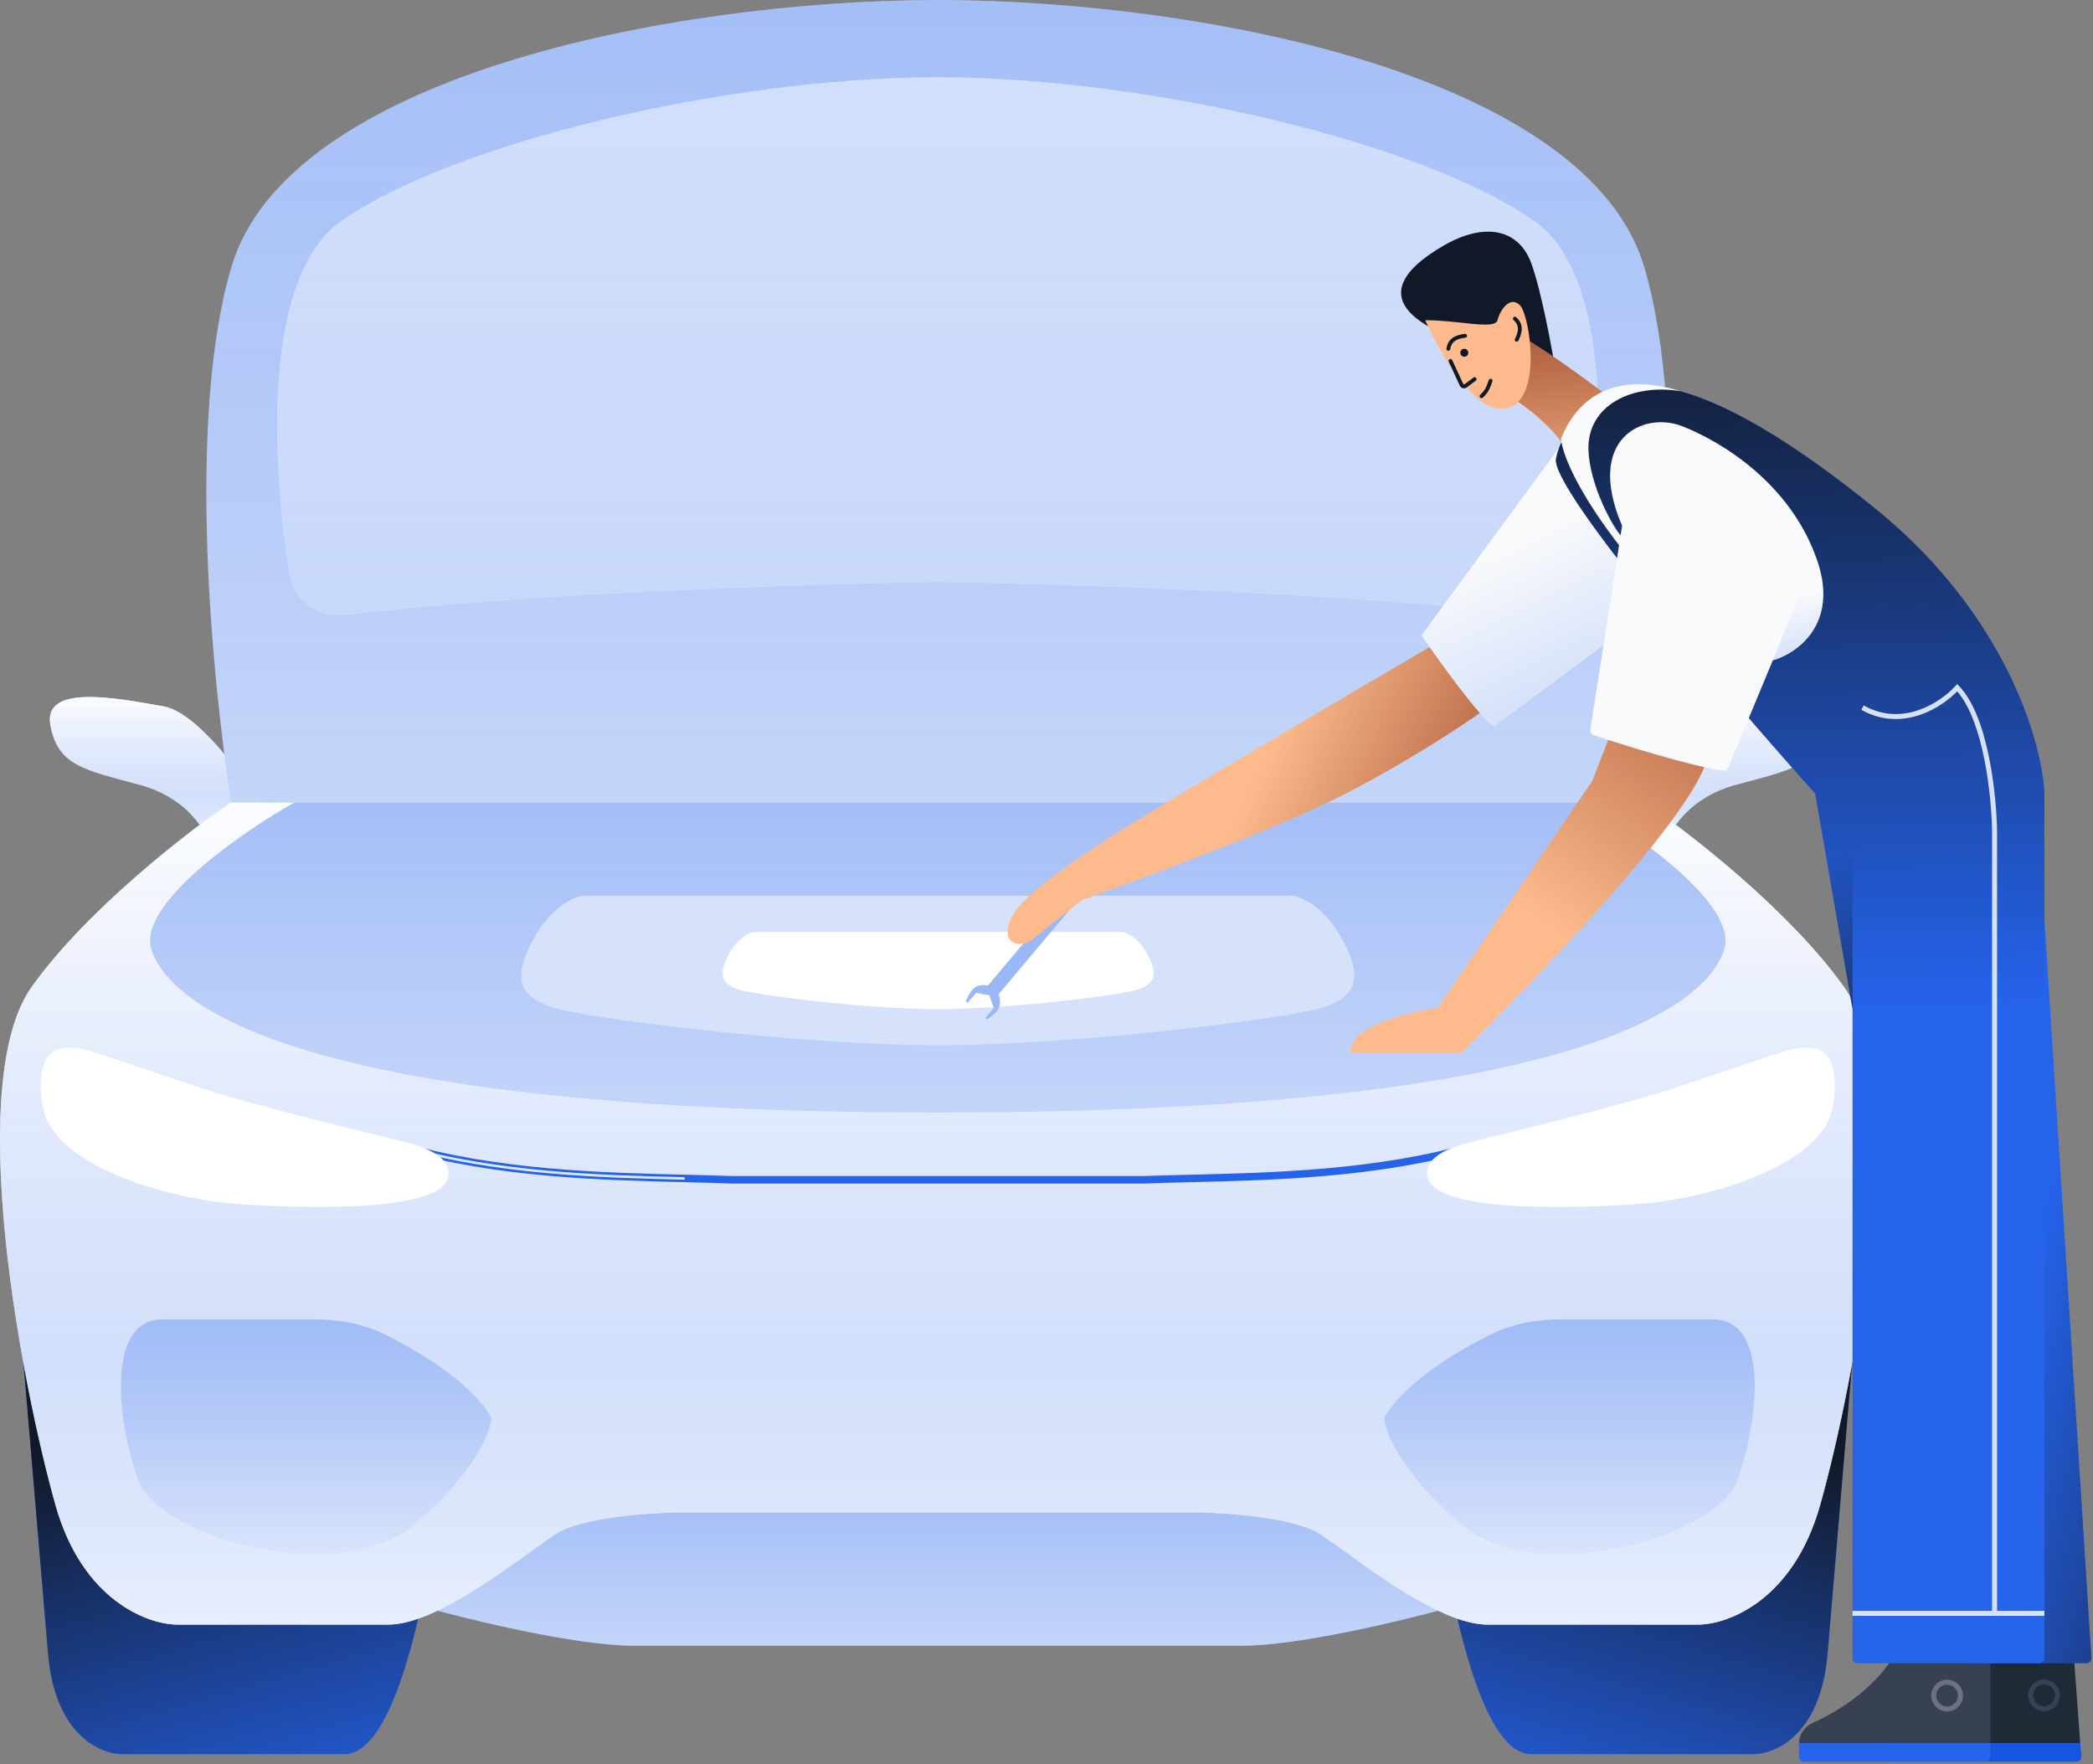 <svg class="w-auto max-w-[16rem] h-40 text-gray-800 dark:text-white" aria-hidden="true" width="840" height="708" viewBox="0 0 840 708" fill="none" xmlns="http://www.w3.org/2000/svg">
<rect x="0" y="0" width="840" height="708" fill="#808080" stroke="none"/>
<path d="M56.215 315C73.815 319.8 81.549 331.667 83.215 337H113.715C104.215 320.333 81.315 286.3 65.715 283.5C46.215 280 17.215 274.5 20.215 291C23.215 307.5 34.215 309 56.215 315Z" fill="#d6e2fb"/>
<path d="M56.215 315C73.815 319.8 81.549 331.667 83.215 337H113.715C104.215 320.333 81.315 286.3 65.715 283.5C46.215 280 17.215 274.5 20.215 291C23.215 307.5 34.215 309 56.215 315Z" fill="url(#paint0_linear_748_170)"/>
<path d="M56.215 315C73.815 319.8 81.549 331.667 83.215 337H113.715C104.215 320.333 81.315 286.3 65.715 283.5C46.215 280 17.215 274.5 20.215 291C23.215 307.5 34.215 309 56.215 315Z" fill="url(#paint1_linear_748_170)"/>
<path d="M56.215 315C73.815 319.8 81.549 331.667 83.215 337H113.715C104.215 320.333 81.315 286.3 65.715 283.5C46.215 280 17.215 274.5 20.215 291C23.215 307.5 34.215 309 56.215 315Z" fill="url(#paint2_linear_748_170)"/>
<path d="M696.499 315C678.899 319.8 671.166 331.667 669.499 337H639C648.5 320.333 671.399 286.3 686.999 283.5C706.499 280 735.499 274.5 732.499 291C729.499 307.5 718.499 309 696.499 315Z" fill="#d6e2fb"/>
<path d="M696.499 315C678.899 319.8 671.166 331.667 669.499 337H639C648.5 320.333 671.399 286.3 686.999 283.5C706.499 280 735.499 274.5 732.499 291C729.499 307.5 718.499 309 696.499 315Z" fill="url(#paint3_linear_748_170)"/>
<path d="M696.499 315C678.899 319.8 671.166 331.667 669.499 337H639C648.5 320.333 671.399 286.3 686.999 283.5C706.499 280 735.499 274.5 732.499 291C729.499 307.5 718.499 309 696.499 315Z" fill="url(#paint4_linear_748_170)"/>
<path d="M696.499 315C678.899 319.8 671.166 331.667 669.499 337H639C648.5 320.333 671.399 286.3 686.999 283.5C706.499 280 735.499 274.5 732.499 291C729.499 307.5 718.499 309 696.499 315Z" fill="url(#paint5_linear_748_170)"/>
<path fill-rule="evenodd" clip-rule="evenodd" d="M170.262 645C188.762 650.167 231.462 660.5 254.262 660.5H375.5H377.262H498.5C521.3 660.5 564 650.167 582.5 645L571.5 602H377.262H375.5H181.262L170.262 645Z" fill="#c8d8fa"/>
<path fill-rule="evenodd" clip-rule="evenodd" d="M170.262 645C188.762 650.167 231.462 660.5 254.262 660.5H375.5H377.262H498.5C521.3 660.5 564 650.167 582.5 645L571.5 602H377.262H375.5H181.262L170.262 645Z" fill="url(#paint6_linear_748_170)" fill-opacity="0.3"/>
<path d="M614.5 704C590.9 704 577.667 620.667 574 579C581.6 547.4 693.167 507.833 748 492C744.333 535.167 736.3 629.9 733.5 663.5C730.7 697.1 711.667 704.5 702.5 704H614.5Z" fill="#2563eb"/>
<path d="M614.5 704C590.9 704 577.667 620.667 574 579C581.6 547.4 693.167 507.833 748 492C744.333 535.167 736.3 629.9 733.5 663.5C730.7 697.1 711.667 704.5 702.5 704H614.5Z" fill="url(#paint7_linear_748_170)"/>
<path d="M138.262 704C161.862 704 175.095 620.667 178.762 579C171.162 547.4 59.595 507.833 4.762 492C8.428 535.167 16.462 629.9 19.262 663.5C22.062 697.1 41.095 704.5 50.262 704H138.262Z" fill="#2563eb"/>
<path d="M138.262 704C161.862 704 175.095 620.667 178.762 579C171.162 547.4 59.595 507.833 4.762 492C8.428 535.167 16.462 629.9 19.262 663.5C22.062 697.1 41.095 704.5 50.262 704H138.262Z" fill="url(#paint8_linear_748_170)"/>
<path fill-rule="evenodd" clip-rule="evenodd" d="M92.761 322H375.499H377.261H659.999C677.499 333.833 717.999 365.2 739.999 396C767.499 434.5 743.999 556 730.499 604C719.699 642.4 693.333 652 681.499 652H596.999C580.336 652 555.487 634.055 539.69 622.647C535.579 619.678 532.081 617.152 529.499 615.5C519.499 609.1 492.666 607.167 480.499 607H377.261H375.499H272.261C260.094 607.167 233.261 609.1 223.261 615.5C220.68 617.152 217.182 619.678 213.071 622.647C197.274 634.055 172.425 652 155.761 652H71.261C59.428 652 33.061 642.4 22.261 604C8.761 556 -14.739 434.5 12.761 396C34.761 365.2 75.261 333.833 92.761 322Z" fill="#d6e2fb"/>
<path fill-rule="evenodd" clip-rule="evenodd" d="M92.761 322H375.499H377.261H659.999C677.499 333.833 717.999 365.2 739.999 396C767.499 434.5 743.999 556 730.499 604C719.699 642.4 693.333 652 681.499 652H596.999C580.336 652 555.487 634.055 539.69 622.647C535.579 619.678 532.081 617.152 529.499 615.5C519.499 609.1 492.666 607.167 480.499 607H377.261H375.499H272.261C260.094 607.167 233.261 609.1 223.261 615.5C220.68 617.152 217.182 619.678 213.071 622.647C197.274 634.055 172.425 652 155.761 652H71.261C59.428 652 33.061 642.4 22.261 604C8.761 556 -14.739 434.5 12.761 396C34.761 365.2 75.261 333.833 92.761 322Z" fill="url(#paint9_linear_748_170)"/>
<path fill-rule="evenodd" clip-rule="evenodd" d="M92.761 322H375.499H377.261H659.999C677.499 333.833 717.999 365.2 739.999 396C767.499 434.5 743.999 556 730.499 604C719.699 642.4 693.333 652 681.499 652H596.999C580.336 652 555.487 634.055 539.69 622.647C535.579 619.678 532.081 617.152 529.499 615.5C519.499 609.1 492.666 607.167 480.499 607H377.261H375.499H272.261C260.094 607.167 233.261 609.1 223.261 615.5C220.68 617.152 217.182 619.678 213.071 622.647C197.274 634.055 172.425 652 155.761 652H71.261C59.428 652 33.061 642.4 22.261 604C8.761 556 -14.739 434.5 12.761 396C34.761 365.2 75.261 333.833 92.761 322Z" fill="url(#paint10_linear_748_170)"/>
<path fill-rule="evenodd" clip-rule="evenodd" d="M92.761 322H375.499H377.261H659.999C677.499 333.833 717.999 365.2 739.999 396C767.499 434.5 743.999 556 730.499 604C719.699 642.4 693.333 652 681.499 652H596.999C580.336 652 555.487 634.055 539.69 622.647C535.579 619.678 532.081 617.152 529.499 615.5C519.499 609.1 492.666 607.167 480.499 607H377.261H375.499H272.261C260.094 607.167 233.261 609.1 223.261 615.5C220.68 617.152 217.182 619.678 213.071 622.647C197.274 634.055 172.425 652 155.761 652H71.261C59.428 652 33.061 642.4 22.261 604C8.761 556 -14.739 434.5 12.761 396C34.761 365.2 75.261 333.833 92.761 322Z" fill="url(#paint11_linear_748_170)"/>
<path fill-rule="evenodd" clip-rule="evenodd" d="M375.502 322H118.263C96.763 334.167 55.163 363 60.763 381C67.747 403.449 119.526 446.304 375.502 446.499C375.796 446.499 376.089 446.5 376.383 446.5C376.676 446.5 376.969 446.5 377.263 446.5C633.239 446.304 685.018 403.449 692.002 381C697.602 363 656.002 334.167 634.502 322H377.263H375.502Z" fill="#c8d8fa"/>
<path fill-rule="evenodd" clip-rule="evenodd" d="M375.502 322H118.263C96.763 334.167 55.163 363 60.763 381C67.747 403.449 119.526 446.304 375.502 446.499C375.796 446.499 376.089 446.5 376.383 446.5C376.676 446.5 376.969 446.5 377.263 446.5C633.239 446.304 685.018 403.449 692.002 381C697.602 363 656.002 334.167 634.502 322H377.263H375.502Z" fill="url(#paint12_linear_748_170)" fill-opacity="0.3"/>
<path fill-rule="evenodd" clip-rule="evenodd" d="M375.497 322H92.759C85.259 273.5 74.759 169.1 92.759 107.5C115.136 30.92 268.079 0.334 375.497 0.003V0C375.791 0 376.084 0 376.378 0.001C376.672 0 376.966 0 377.259 0V0.003C484.677 0.334 637.62 30.92 659.997 107.5C677.997 169.1 667.497 273.5 659.997 322H377.259H375.497Z" fill="#c8d8fa"/>
<path fill-rule="evenodd" clip-rule="evenodd" d="M375.497 322H92.759C85.259 273.5 74.759 169.1 92.759 107.5C115.136 30.92 268.079 0.334 375.497 0.003V0C375.791 0 376.084 0 376.378 0.001C376.672 0 376.966 0 377.259 0V0.003C484.677 0.334 637.62 30.92 659.997 107.5C677.997 169.1 667.497 273.5 659.997 322H377.259H375.497Z" fill="url(#paint13_linear_748_170)" fill-opacity="0.3"/>
<path fill-rule="evenodd" clip-rule="evenodd" d="M116.275 230.823C108.734 183.813 105.5 110.488 137.26 88.5C182.446 57.217 290.753 31.359 375.498 31.004V31C375.791 31 376.085 31 376.379 31.001C376.673 31 376.966 31 377.26 31V31.004C462.005 31.359 570.312 57.217 615.498 88.5C647.258 110.488 644.023 183.813 636.483 230.823C634.796 241.339 624.766 248.147 614.197 246.83C546.143 238.347 430.744 234.452 376.379 233.515C322.014 234.452 206.615 238.347 138.56 246.83C127.992 248.147 117.962 241.339 116.275 230.823Z" fill="#d6e2fb"/>
<path fill-rule="evenodd" clip-rule="evenodd" d="M116.275 230.823C108.734 183.813 105.5 110.488 137.26 88.5C182.446 57.217 290.753 31.359 375.498 31.004V31C375.791 31 376.085 31 376.379 31.001C376.673 31 376.966 31 377.26 31V31.004C462.005 31.359 570.312 57.217 615.498 88.5C647.258 110.488 644.023 183.813 636.483 230.823C634.796 241.339 624.766 248.147 614.197 246.83C546.143 238.347 430.744 234.452 376.379 233.515C322.014 234.452 206.615 238.347 138.56 246.83C127.992 248.147 117.962 241.339 116.275 230.823Z" fill="url(#paint14_linear_748_170)"/>
<path fill-rule="evenodd" clip-rule="evenodd" d="M160.724 458.279L161.683 458.561C199.461 469.648 242.47 470.68 274.891 471.454L274.897 471.454C281.713 471.616 288.064 471.768 293.791 472H458.969C464.696 471.768 471.047 471.616 477.863 471.454L477.869 471.454C510.29 470.68 553.299 469.648 591.077 458.561L592.036 458.279L592.881 461.158L591.922 461.439C553.729 472.648 510.312 473.682 477.947 474.453L477.894 474.455C471.074 474.617 464.75 474.768 459.06 474.999L459.03 475H293.73L293.7 474.999C288.01 474.768 281.686 474.617 274.866 474.455L274.813 474.453C242.448 473.682 199.031 472.648 160.838 461.439L159.879 461.158L160.724 458.279ZM274.867 472.454C242.467 471.682 199.33 470.644 161.439 459.531L161.402 459.52C161.402 459.52 161.402 459.52 161.402 459.52L161.12 460.48L162.08 460.762L162.08 460.759C199.897 471.665 242.692 472.686 274.79 473.452L274.836 473.453M274.867 472.454C274.867 472.454 274.867 472.454 274.867 472.454V472.454Z" fill="#2563eb"/>
<path d="M672.5 436.5C656.67 441.889 617.752 451.673 591.92 457.914C583.457 459.958 571.37 463.674 572.869 472.25C575.581 487.754 639.895 484.675 660 483C684 481 731 468.5 735.5 444.5C737.073 436.112 736.413 430.217 734.795 426.184C731.904 418.975 722.662 419.756 715.288 422.192C703.138 426.205 686.171 431.846 672.5 436.5Z" fill="white"/>
<path d="M626.822 529.5H646.5H687.5C710 529.5 706 569 697.5 593.5C689 618 615.5 637 586 611.5C562.4 591.1 555.833 574.667 555.5 569C563.567 555.257 583.107 543.075 598.454 535.498C607.24 531.16 617.024 529.5 626.822 529.5Z" fill="url(#paint15_linear_748_170)" fill-opacity="0.4"/>
<path fill-rule="evenodd" clip-rule="evenodd" d="M375.501 359.5H234.263C230.43 359.833 220.963 363.9 213.763 377.5C204.763 394.5 210.263 400 220.763 404C232.138 408.333 318.468 419.273 375.501 419.497V419.5C375.794 419.5 376.088 419.5 376.382 419.499C376.677 419.5 376.97 419.5 377.263 419.5V419.497C434.297 419.273 520.626 408.333 532.001 404C542.501 400 548.001 394.5 539.001 377.5C531.801 363.9 522.335 359.833 518.501 359.5H377.263H375.501Z" fill="#d6e2fb"/>
<path fill-rule="evenodd" clip-rule="evenodd" d="M376.044 374H302.952C300.969 374.172 296.07 376.273 292.344 383.3C287.686 392.083 290.532 394.925 295.966 396.992C301.853 399.231 346.529 404.883 376.044 404.998V405C376.196 405 376.348 405 376.5 405C376.652 405 376.804 405 376.956 405V404.998C406.471 404.883 451.147 399.231 457.034 396.992C462.468 394.925 465.314 392.083 460.656 383.3C456.93 376.273 452.031 374.172 450.048 374H376.956H376.044Z" fill="white"/>
<path d="M80.262 436.5C96.091 441.889 135.01 451.673 160.842 457.914C169.305 459.958 181.392 463.674 179.892 472.25C177.181 487.754 112.866 484.675 92.762 483C68.762 481 21.762 468.5 17.262 444.5C15.689 436.112 16.349 430.217 17.967 426.184C20.858 418.975 30.099 419.756 37.474 422.192C49.624 426.205 66.591 431.846 80.262 436.5Z" fill="white"/>
<path d="M125.94 529.5H106.262H65.262C42.762 529.5 46.762 569 55.262 593.5C63.762 618 137.262 637 166.762 611.5C190.362 591.1 196.928 574.667 197.262 569C189.195 555.257 169.654 543.075 154.308 535.498C145.522 531.16 135.738 529.5 125.94 529.5Z" fill="url(#paint16_linear_748_170)" fill-opacity="0.4"/>
<path d="M799.492 654.307C791.417 670.338 774.393 684.998 763.548 691.08C760.423 692.832 758.094 696.015 758.094 699.597H834.874L831.159 649L799.492 654.307Z" fill="#1F2A37"/>
<path d="M758.094 699.598H834.874L835.374 704.838C835.485 706.013 834.562 707.028 833.383 707.028H760.094C758.989 707.028 758.094 706.133 758.094 705.028V699.598Z" fill="#1555e2"/>
<path fill-rule="evenodd" clip-rule="evenodd" d="M820.369 684.765C822.782 684.765 824.738 682.809 824.738 680.396C824.738 677.983 822.782 676.027 820.369 676.027C817.956 676.027 816 677.983 816 680.396C816 682.809 817.956 684.765 820.369 684.765ZM820.369 686.765C823.886 686.765 826.738 683.914 826.738 680.396C826.738 676.879 823.886 674.027 820.369 674.027C816.851 674.027 814 676.879 814 680.396C814 683.914 816.851 686.765 820.369 686.765Z" fill="#374151"/>
<path d="M430.031 355.653L434.253 359.202L399.607 400.407L395.385 396.857L430.031 355.653Z" fill="#9ab7f6"/>
<path fill-rule="evenodd" clip-rule="evenodd" d="M395.721 408.212C395.559 408.405 395.584 408.694 395.777 408.857L395.874 408.939C396.038 409.076 396.275 409.082 396.445 408.953L397.01 408.526C398.691 407.253 400.513 405.919 401.106 403.895C401.826 401.438 401.098 398.665 398.994 396.897C397.112 395.314 394.625 394.954 392.477 395.708C389.986 396.581 388.782 399.245 387.697 401.651C387.618 401.828 387.665 402.036 387.814 402.161L387.939 402.267C388.133 402.43 388.422 402.405 388.585 402.211L391.717 398.485L397.018 399.425L398.854 404.486L395.721 408.212Z" fill="#9ab7f6"/>
<path fill-rule="evenodd" clip-rule="evenodd" d="M434.111 347.709C434.273 347.515 434.249 347.226 434.055 347.063L433.958 346.982C433.794 346.844 433.557 346.838 433.387 346.967L432.822 347.394C431.141 348.668 429.319 350.002 428.726 352.026C428.006 354.483 428.734 357.255 430.838 359.024C432.72 360.607 435.207 360.966 437.355 360.213C439.846 359.339 441.05 356.676 442.135 354.27C442.215 354.093 442.167 353.884 442.018 353.759L441.893 353.654C441.699 353.491 441.41 353.516 441.247 353.71L438.115 357.436L432.814 356.495L430.978 351.435L434.111 347.709Z" fill="#9ab7f6"/>
<path d="M762.336 660.676C754.318 676.594 738.213 686.741 727.604 691.423C724.327 692.87 722 696.014 722 699.597H798.781V660.676H762.336Z" fill="#374151"/>
<path d="M722 699.597H798.781V705.028C798.781 706.132 797.885 707.028 796.781 707.028H724C722.895 707.028 722 706.132 722 705.028V699.597Z" fill="#2563eb"/>
<path fill-rule="evenodd" clip-rule="evenodd" d="M781.443 684.859C783.856 684.859 785.812 682.903 785.812 680.49C785.812 678.077 783.856 676.121 781.443 676.121C779.03 676.121 777.074 678.077 777.074 680.49C777.074 682.903 779.03 684.859 781.443 684.859ZM781.443 686.859C784.961 686.859 787.812 684.007 787.812 680.49C787.812 676.972 784.961 674.121 781.443 674.121C777.926 674.121 775.074 676.972 775.074 680.49C775.074 684.007 777.926 686.859 781.443 686.859Z" fill="#6B7280"/>
<path d="M542.997 317C570.197 302.6 591.664 288 598.997 282.5L577.498 257.5C538.998 280 458.398 327.4 443.998 337C425.998 349 410.497 359.5 405.997 368C404.672 370.504 404.3 372.814 404.467 374.825C404.863 379.572 410.683 379.872 414.416 376.914L434.497 361C459.331 352.333 515.797 331.4 542.997 317Z" fill="#FDBA8C"/>
<path d="M542.997 317C570.197 302.6 591.664 288 598.997 282.5L577.498 257.5C538.998 280 458.398 327.4 443.998 337C425.998 349 410.497 359.5 405.997 368C404.672 370.504 404.3 372.814 404.467 374.825C404.863 379.572 410.683 379.872 414.416 376.914L434.497 361C459.331 352.333 515.797 331.4 542.997 317Z" fill="url(#paint17_linear_748_170)"/>
<path d="M570.5 255L628 176.5L665 200L659.5 247L599.5 291.5C593.9 287.9 577.833 265.667 570.5 255Z" fill="#F9FAFB"/>
<path d="M570.5 255L628 176.5L665 200L659.5 247L599.5 291.5C593.9 287.9 577.833 265.667 570.5 255Z" fill="url(#paint18_linear_748_170)"/>
<path d="M614.501 105.5C618.501 116.3 622.834 139.666 624.501 150C616.167 148.167 594.801 142.1 576.001 132.5C552.501 120.5 563.001 108 579.501 98.5C596.001 89 609.501 92 614.501 105.5Z" fill="#111928"/>
<path d="M625.999 176.5C618.799 167.3 608.333 160.333 603.999 158C601.499 148.167 598.699 129.5 607.499 133.5C616.299 137.5 635.499 151.5 643.999 158C642.999 163.5 640.499 175.9 638.499 181.5C635.999 188.5 634.999 188 625.999 176.5Z" fill="#FDBA8C"/>
<path d="M625.999 176.5C618.799 167.3 608.333 160.333 603.999 158C601.499 148.167 598.699 129.5 607.499 133.5C616.299 137.5 635.499 151.5 643.999 158C642.999 163.5 640.499 175.9 638.499 181.5C635.999 188.5 634.999 188 625.999 176.5Z" fill="url(#paint19_linear_748_170)"/>
<path d="M604 164C591.6 166 577.5 141.166 572 128.5C585.5 128.5 600 132.5 601 128.5C602 124.5 606 118.5 610 122.5C614 126.5 619.5 161.5 604 164Z" fill="#FDBA8C"/>
<path d="M588.855 140.483C589.459 141.132 589.422 142.147 588.773 142.75C588.125 143.353 587.11 143.317 586.507 142.668C585.903 142.02 585.94 141.005 586.588 140.401C587.237 139.798 588.252 139.835 588.855 140.483Z" fill="#111928"/>
<path fill-rule="evenodd" clip-rule="evenodd" d="M583.377 137.276C582.556 138.058 582.208 139.036 582.03 140.122C581.961 140.543 581.564 140.828 581.144 140.759C580.723 140.69 580.439 140.293 580.508 139.873C580.713 138.617 581.152 137.266 582.312 136.159C583.466 135.059 585.237 134.294 587.917 133.993C588.34 133.945 588.722 134.25 588.769 134.673C588.817 135.096 588.512 135.478 588.089 135.525C585.608 135.804 584.203 136.487 583.377 137.276Z" fill="#111928"/>
<path fill-rule="evenodd" clip-rule="evenodd" d="M581.799 144.128C582.186 143.949 582.644 144.117 582.823 144.504L587.278 154.135C587.357 154.307 587.575 154.362 587.727 154.248L591.367 151.526C591.708 151.271 592.191 151.34 592.446 151.681C592.702 152.023 592.632 152.506 592.291 152.761L588.65 155.483C587.713 156.184 586.369 155.844 585.878 154.782L581.423 145.151C581.244 144.765 581.413 144.306 581.799 144.128Z" fill="#111928"/>
<path fill-rule="evenodd" clip-rule="evenodd" d="M596.116 155.945C596.596 155.089 596.968 154.088 597.502 152.537C597.641 152.134 598.08 151.92 598.482 152.059C598.885 152.197 599.099 152.636 598.961 153.039C598.431 154.577 598.019 155.705 597.461 156.7C596.891 157.714 596.187 158.561 595.107 159.585C594.798 159.877 594.31 159.864 594.017 159.555C593.724 159.246 593.737 158.758 594.046 158.465C595.054 157.51 595.645 156.783 596.116 155.945Z" fill="#111928"/>
<path fill-rule="evenodd" clip-rule="evenodd" d="M609.114 131.13C608.908 130.016 608.28 129.189 607.468 128.445C607.154 128.158 607.132 127.67 607.42 127.356C607.708 127.042 608.196 127.02 608.51 127.308C609.448 128.167 610.339 129.274 610.631 130.85C610.92 132.419 610.592 134.319 609.377 136.727C609.185 137.107 608.722 137.26 608.341 137.068C607.961 136.876 607.808 136.412 608 136.032C609.125 133.803 609.321 132.254 609.114 131.13Z" fill="#111928"/>
<path d="M837.369 667.5H791.928C790.852 667.5 789.969 666.649 789.929 665.573L778.5 353.5L818.5 337.5L839.365 665.373C839.438 666.525 838.523 667.5 837.369 667.5Z" fill="#2563eb"/>
<path d="M837.369 667.5H791.928C790.852 667.5 789.969 666.649 789.929 665.573L778.5 353.5L818.5 337.5L839.365 665.373C839.438 666.525 838.523 667.5 837.369 667.5Z" fill="url(#paint20_linear_748_170)"/>
<path d="M624.501 184C626.901 172 637.834 162 643.001 158.5C658.002 150.5 687 151 752.5 204C804.9 246.4 819.667 298 820.5 318.5V665.5C820.5 666.605 819.605 667.5 818.5 667.5H745.5C744.395 667.5 743.5 666.605 743.5 665.5V405L728.501 318.5C692.834 278.667 622.101 196 624.501 184Z" fill="#2563eb"/>
<path d="M624.501 184C626.901 172 637.834 162 643.001 158.5C658.002 150.5 687 151 752.5 204C804.9 246.4 819.667 298 820.5 318.5V665.5C820.5 666.605 819.605 667.5 818.5 667.5H745.5C744.395 667.5 743.5 666.605 743.5 665.5V405L728.501 318.5C692.834 278.667 622.101 196 624.501 184Z" fill="url(#paint21_linear_748_170)"/>
<path fill-rule="evenodd" clip-rule="evenodd" d="M743.501 405L728.502 318.5C728.392 318.378 728.282 318.255 728.172 318.132L743.501 312V405Z" fill="url(#paint22_linear_748_170)"/>
<path fill-rule="evenodd" clip-rule="evenodd" d="M820.5 648.5H743.5V646.5H820.5V648.5Z" fill="#d6e2fb"/>
<path fill-rule="evenodd" clip-rule="evenodd" d="M785.474 274.533L786.22 275.305C792.236 281.529 795.986 292.702 798.268 303.926C800.562 315.206 801.417 326.77 801.501 333.988L801.501 334H801.501V647.5H799.501V334.006C799.418 326.89 798.572 315.457 796.309 304.324C794.131 293.615 790.68 283.393 785.495 277.471C782.362 280.698 777.159 284.618 770.792 286.832C763.858 289.244 755.51 289.639 747.012 284.872L747.99 283.128C755.892 287.561 763.628 287.206 770.135 284.943C776.671 282.67 781.934 278.477 784.757 275.332L785.474 274.533Z" fill="#d6e2fb"/>
<path d="M639 313.5L648 290.5C663 285.667 691.4 281.8 685 305C678.6 328.2 616.667 393 586.5 422.5H542C541.2 412.1 565 406.167 577 404.5L639 313.5Z" fill="#FDBA8C"/>
<path d="M639 313.5L648 290.5C663 285.667 691.4 281.8 685 305C678.6 328.2 616.667 393 586.5 422.5H542C541.2 412.1 565 406.167 577 404.5L639 313.5Z" fill="url(#paint23_linear_748_170)"/>
<path d="M637.5 180.5C637.9 194.5 647.5 212.5 651.5 216V221C631.901 196.2 626.667 180.667 626.5 176C638.1 147.6 665 154 674.5 156.999C654.5 153.759 637 163 637.5 180.5Z" fill="#F9FAFB"/>
<path d="M638.259 292.836L651 211C636 176 659.5 165 675 171C690.5 177 719 194 729.5 225.5C737.9 250.7 721 262.333 711.5 265L693.582 308.1C693.237 308.928 692.39 309.429 691.503 309.297C678.283 307.332 652.579 299.365 639.588 295.033C638.665 294.725 638.109 293.798 638.259 292.836Z" fill="#F9FAFB"/>
<path fill-rule="evenodd" clip-rule="evenodd" d="M728.509 222.71C728.855 223.627 729.185 224.557 729.5 225.5C737.891 250.675 721.032 262.311 711.527 264.992L728.509 222.71Z" fill="url(#paint24_linear_748_170)"/>
<defs>
<linearGradient id="paint0_linear_748_170" x1="66.857" y1="329.581" x2="66.857" y2="275.442" gradientUnits="userSpaceOnUse">
<stop stop-color="white" stop-opacity="0"/>
<stop offset="1" stop-color="white"/>
</linearGradient>
<linearGradient id="paint1_linear_748_170" x1="66.857" y1="280.628" x2="66.857" y2="350.383" gradientUnits="userSpaceOnUse">
<stop stop-color="#c8d8fa" stop-opacity="0"/>
<stop offset="1" stop-color="#c8d8fa"/>
</linearGradient>
<linearGradient id="paint2_linear_748_170" x1="66.857" y1="318.459" x2="66.857" y2="352.85" gradientUnits="userSpaceOnUse">
<stop stop-color="white" stop-opacity="0"/>
<stop offset="1" stop-color="white"/>
</linearGradient>
<linearGradient id="paint3_linear_748_170" x1="685.857" y1="329.581" x2="685.857" y2="275.442" gradientUnits="userSpaceOnUse">
<stop stop-color="white" stop-opacity="0"/>
<stop offset="1" stop-color="white"/>
</linearGradient>
<linearGradient id="paint4_linear_748_170" x1="685.857" y1="280.628" x2="685.857" y2="350.383" gradientUnits="userSpaceOnUse">
<stop stop-color="#c8d8fa" stop-opacity="0"/>
<stop offset="1" stop-color="#c8d8fa"/>
</linearGradient>
<linearGradient id="paint5_linear_748_170" x1="685.857" y1="318.459" x2="685.857" y2="352.85" gradientUnits="userSpaceOnUse">
<stop stop-color="white" stop-opacity="0"/>
<stop offset="1" stop-color="white"/>
</linearGradient>
<linearGradient id="paint6_linear_748_170" x1="376.381" y1="669.133" x2="376.381" y2="577.447" gradientUnits="userSpaceOnUse">
<stop stop-color="#2563eb" stop-opacity="0"/>
<stop offset="1" stop-color="#2563eb"/>
</linearGradient>
<linearGradient id="paint7_linear_748_170" x1="648.016" y1="560" x2="597.506" y2="734.914" gradientUnits="userSpaceOnUse">
<stop stop-color="#111928"/>
<stop offset="1" stop-color="#111928" stop-opacity="0"/>
</linearGradient>
<linearGradient id="paint8_linear_748_170" x1="104.746" y1="560" x2="155.256" y2="734.914" gradientUnits="userSpaceOnUse">
<stop stop-color="#111928"/>
<stop offset="1" stop-color="#111928" stop-opacity="0"/>
</linearGradient>
<linearGradient id="paint9_linear_748_170" x1="376.38" y1="609.248" x2="376.38" y2="297.285" gradientUnits="userSpaceOnUse">
<stop stop-color="white" stop-opacity="0"/>
<stop offset="1" stop-color="white"/>
</linearGradient>
<linearGradient id="paint10_linear_748_170" x1="376.38" y1="327.17" x2="376.38" y2="729.115" gradientUnits="userSpaceOnUse">
<stop stop-color="#c8d8fa" stop-opacity="0"/>
<stop offset="1" stop-color="#c8d8fa"/>
</linearGradient>
<linearGradient id="paint11_linear_748_170" x1="376.38" y1="545.159" x2="376.38" y2="743.332" gradientUnits="userSpaceOnUse">
<stop stop-color="white" stop-opacity="0"/>
<stop offset="1" stop-color="white"/>
</linearGradient>
<linearGradient id="paint12_linear_748_170" x1="376.382" y1="464.873" x2="376.382" y2="269.746" gradientUnits="userSpaceOnUse">
<stop stop-color="#2563eb" stop-opacity="0"/>
<stop offset="1" stop-color="#2563eb"/>
</linearGradient>
<linearGradient id="paint13_linear_748_170" x1="376.378" y1="369.518" x2="376.378" y2="-135.148" gradientUnits="userSpaceOnUse">
<stop stop-color="#2563eb" stop-opacity="0"/>
<stop offset="1" stop-color="#2563eb"/>
</linearGradient>
<linearGradient id="paint14_linear_748_170" x1="376.379" y1="-81.5" x2="376.379" y2="260.5" gradientUnits="userSpaceOnUse">
<stop stop-color="#c8d8fa" stop-opacity="0"/>
<stop offset="1" stop-color="#c8d8fa"/>
</linearGradient>
<linearGradient id="paint15_linear_748_170" x1="629.868" y1="637.5" x2="629.868" y2="490" gradientUnits="userSpaceOnUse">
<stop stop-color="#2563eb" stop-opacity="0"/>
<stop offset="1" stop-color="#2563eb"/>
</linearGradient>
<linearGradient id="paint16_linear_748_170" x1="122.893" y1="637.5" x2="122.893" y2="490" gradientUnits="userSpaceOnUse">
<stop stop-color="#2563eb" stop-opacity="0"/>
<stop offset="1" stop-color="#2563eb"/>
</linearGradient>
<linearGradient id="paint17_linear_748_170" x1="660.498" y1="320" x2="528.16" y2="259.653" gradientUnits="userSpaceOnUse">
<stop stop-color="#7F270F"/>
<stop offset="1" stop-color="#7F270F" stop-opacity="0"/>
</linearGradient>
<linearGradient id="paint18_linear_748_170" x1="693.749" y1="271.022" x2="656.871" y2="193.354" gradientUnits="userSpaceOnUse">
<stop stop-color="#c8d8fa"/>
<stop offset="1" stop-color="#c8d8fa" stop-opacity="0"/>
</linearGradient>
<linearGradient id="paint19_linear_748_170" x1="575.194" y1="94.979" x2="583.617" y2="211.301" gradientUnits="userSpaceOnUse">
<stop stop-color="#7F270F"/>
<stop offset="1" stop-color="#7F270F" stop-opacity="0"/>
</linearGradient>
<linearGradient id="paint20_linear_748_170" x1="953" y1="531.5" x2="817.694" y2="495.002" gradientUnits="userSpaceOnUse">
<stop stop-color="#111928"/>
<stop offset="1" stop-color="#111928" stop-opacity="0"/>
</linearGradient>
<linearGradient id="paint21_linear_748_170" x1="707.84" y1="120.804" x2="713.569" y2="405.544" gradientUnits="userSpaceOnUse">
<stop stop-color="#111928"/>
<stop offset="1" stop-color="#111928" stop-opacity="0"/>
</linearGradient>
<linearGradient id="paint22_linear_748_170" x1="757" y1="448.5" x2="737.417" y2="342.239" gradientUnits="userSpaceOnUse">
<stop stop-color="#111928"/>
<stop offset="1" stop-color="#111928" stop-opacity="0"/>
</linearGradient>
<linearGradient id="paint23_linear_748_170" x1="794.5" y1="231.5" x2="672.692" y2="406.07" gradientUnits="userSpaceOnUse">
<stop stop-color="#7F270F"/>
<stop offset="1" stop-color="#7F270F" stop-opacity="0"/>
</linearGradient>
<linearGradient id="paint24_linear_748_170" x1="745.931" y1="269.137" x2="739.339" y2="234.895" gradientUnits="userSpaceOnUse">
<stop stop-color="#c8d8fa"/>
<stop offset="1" stop-color="#c8d8fa" stop-opacity="0"/>
</linearGradient>
</defs>
</svg>